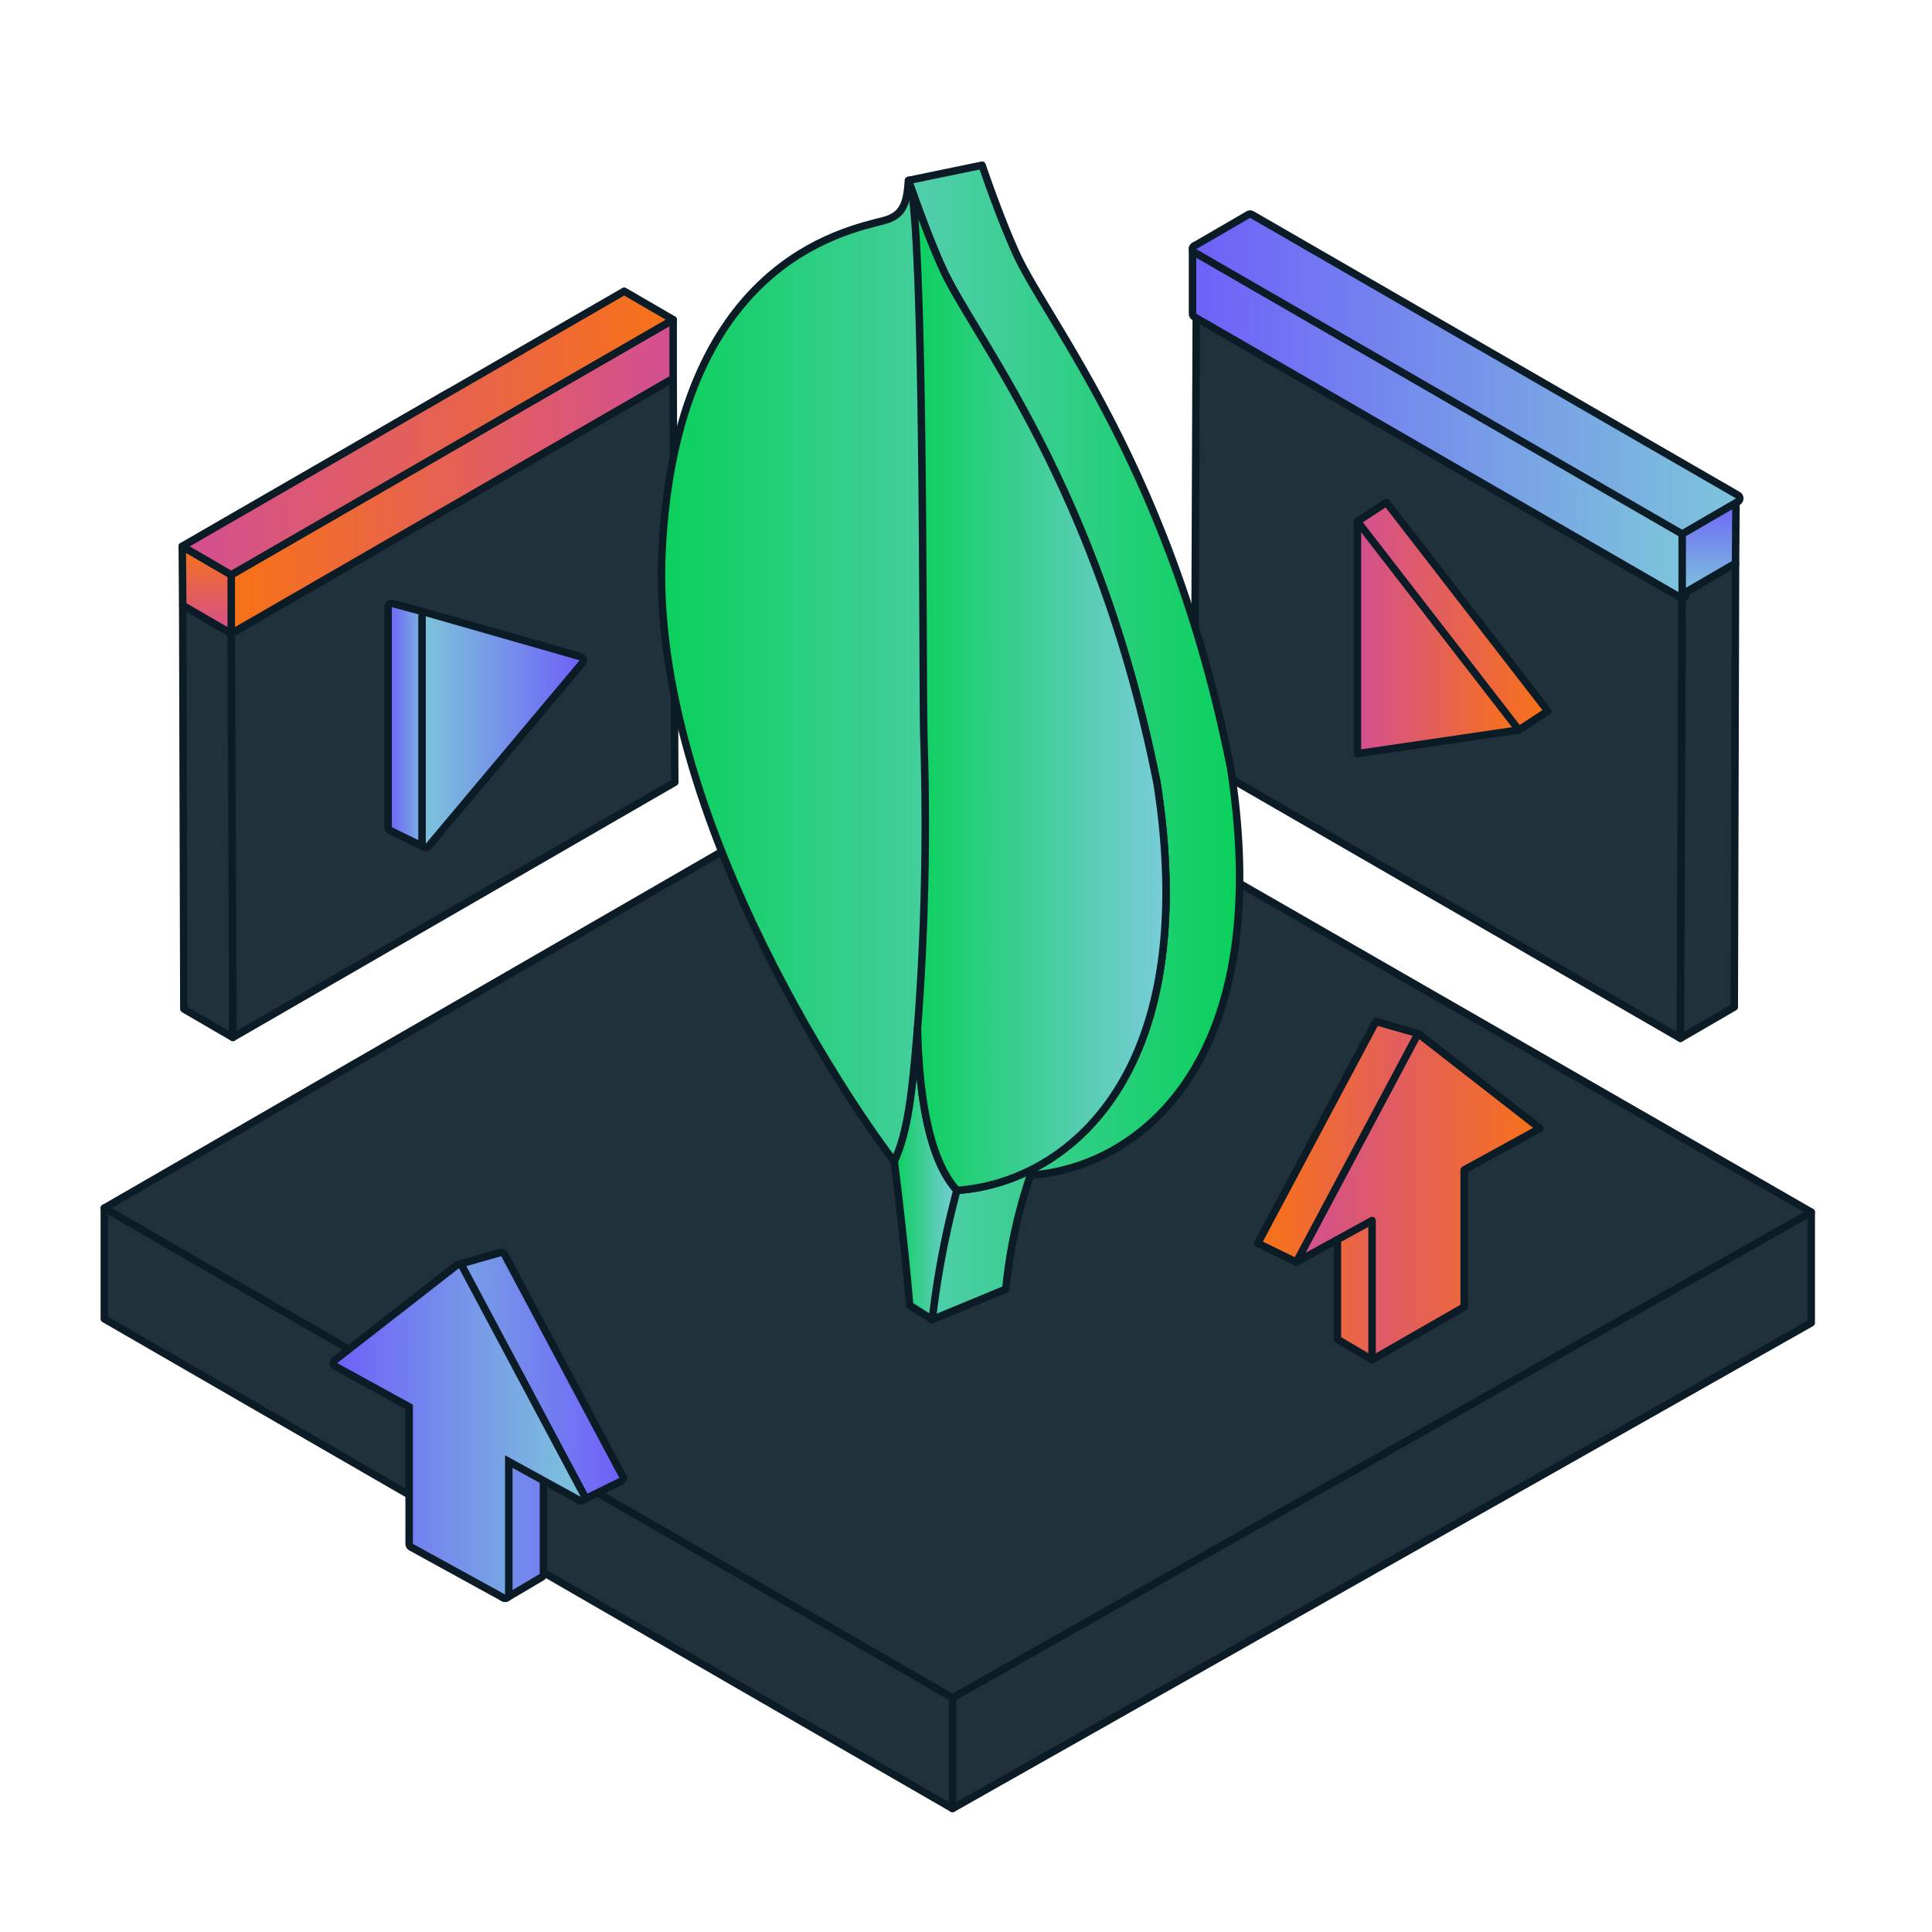 <svg xmlns="http://www.w3.org/2000/svg" xmlns:xlink="http://www.w3.org/1999/xlink" id="dh_-_speakers" data-name="dh - speakers" viewBox="0 0 258 258"><defs><linearGradient id="linear-gradient" x1="2282.228" x2="2348.116" y1="56.312" y2="56.312" gradientTransform="matrix(-1, 0, 0, 1, 2507.368, 0)" gradientUnits="userSpaceOnUse"><stop offset="0" stop-color="#7dc5db"/><stop offset="1" stop-color="#6e60f9"/></linearGradient><linearGradient id="linear-gradient-2" x1="2279.134" x2="2279.134" y1="79.355" y2="66.556" xlink:href="#linear-gradient"/><linearGradient id="linear-gradient-3" x1="2275.54" x2="2314.741" y1="55.24" y2="55.24" xlink:href="#linear-gradient"/><linearGradient id="linear-gradient-4" x1="2275.04" x2="2348.116" y1="49.913" y2="49.913" xlink:href="#linear-gradient"/><linearGradient id="linear-gradient-5" x1="181.268" x2="206.702" y1="82.767" y2="82.767" gradientUnits="userSpaceOnUse"><stop offset="0" stop-color="#d24f93"/><stop offset="1" stop-color="#f87216"/></linearGradient><linearGradient id="linear-gradient-6" x1="181.268" x2="202.828" y1="85.133" y2="85.133" xlink:href="#linear-gradient-5"/><linearGradient id="linear-gradient-7" x1="30.878" x2="89.894" y1="63.648" y2="63.648" gradientUnits="userSpaceOnUse"><stop offset="0" stop-color="#f87216"/><stop offset="1" stop-color="#d24f93"/></linearGradient><linearGradient id="linear-gradient-8" x1="27.609" x2="27.609" y1="84.605" y2="72.964" xlink:href="#linear-gradient-5"/><linearGradient id="linear-gradient-9" x1="24.341" x2="59.994" y1="62.672" y2="62.672" xlink:href="#linear-gradient-5"/><linearGradient id="linear-gradient-10" x1="24.341" x2="89.894" y1="57.827" y2="57.827" xlink:href="#linear-gradient-5"/><linearGradient id="linear-gradient-11" x1="51.823" x2="57.36" y1="96.873" y2="96.873" gradientUnits="userSpaceOnUse"><stop offset="0" stop-color="#6e60f9"/><stop offset="1" stop-color="#7dc5db"/></linearGradient><linearGradient id="linear-gradient-12" x1="56.36" x2="77.906" y1="97.487" y2="97.487" gradientTransform="matrix(1, 0, 0, 1, 0, 0)" xlink:href="#linear-gradient"/><linearGradient id="linear-gradient-13" x1="98.155" x2="165.537" y1="99.138" y2="99.138" gradientUnits="userSpaceOnUse"><stop offset="0" stop-color="#7accda"/><stop offset="1" stop-color="#0ad05b"/></linearGradient><linearGradient id="linear-gradient-14" x1="88.334" x2="155.716" y1="404.184" y2="404.184" gradientTransform="matrix(1, 0.626, 0, 1, -0.002, -389.682)" gradientUnits="userSpaceOnUse"><stop offset="0" stop-color="#0ad05b"/><stop offset="1" stop-color="#7accda"/></linearGradient><linearGradient id="linear-gradient-15" x1="119.424" x2="127.786" y1="469.106" y2="469.106" xlink:href="#linear-gradient-14"/><linearGradient id="linear-gradient-16" x1="121.675" x2="155.716" y1="403.591" y2="403.591" xlink:href="#linear-gradient-14"/><linearGradient id="linear-gradient-17" x1="55.14" x2="89.014" y1="829.273" y2="829.273" gradientTransform="matrix(1.005, 0.552, 0, 1, -6.256, -679.276)" xlink:href="#linear-gradient"/><linearGradient id="linear-gradient-18" x1="50.533" x2="83.884" y1="831.626" y2="831.626" gradientTransform="matrix(1.005, 0.552, 0, 1, -6.256, -679.276)" xlink:href="#linear-gradient-11"/><linearGradient id="linear-gradient-19" x1="2180.422" x2="2213.301" y1="-375.06" y2="-375.06" gradientTransform="matrix(-1.005, 0.552, 0, 1, 2392.456, -679.276)" xlink:href="#linear-gradient-5"/><linearGradient id="linear-gradient-20" x1="2175.816" x2="2208.171" y1="-372.707" y2="-372.707" gradientTransform="matrix(-1.005, 0.552, 0, 1, 2392.456, -679.276)" xlink:href="#linear-gradient-7"/></defs><polygon fill="#21313c" stroke="#0c1c27" stroke-linecap="round" stroke-linejoin="round" points="159.752 41.891 159.519 101.191 224.407 138.654 224.64 79.355 159.752 41.891"/><polygon fill="#21313c" stroke="#0c1c27" stroke-linecap="round" stroke-linejoin="round" points="224.407 138.654 231.595 134.477 231.763 75.215 224.64 79.355 224.407 138.654"/><path fill="url(#linear-gradient)" d="M224.64,79.854a.498.498,0,0,1-.25-.067L159.502,42.324a.5.5,0,0,1-.25-.433V33.27a.499.499,0,0,1,.75-.433l64.888,37.464a.5.5,0,0,1,.25.433v8.621a.501.501,0,0,1-.5.5Z"/><path fill="#0c1c27" d="M159.752,33.27l64.888,37.463v8.622L159.752,41.891V33.27m0-1a1.0 1,0,0,0-1,1v8.622a1,1,0,0,0,.5.866L224.14,80.221a1,1,0,0,0,1.5-.866V70.733a1,1,0,0,0-.5-.866L160.252,32.403a.999.999,0,0,0-.5-.134Z"/><polyline fill="url(#linear-gradient-2)" stroke="#0c1c27" stroke-linecap="round" stroke-linejoin="round" points="224.64 70.733 231.828 66.556 231.763 75.215 224.64 79.355 224.64 70.733"/><path fill="url(#linear-gradient-3)" stroke="#0c1c27" stroke-linecap="round" stroke-linejoin="round" d="M192.627,43.923l39.201,22.633"/><path fill="url(#linear-gradient-4)" d="M224.64,71.233a.498.498,0,0,1-.25-.067L159.502,33.702a.5.5,0,0,1-.001-.865l7.188-4.177a.499.499,0,0,1,.501,0l64.889,37.463a.5.5,0,0,1,.001.865L224.891,71.166A.499.499,0,0,1,224.64,71.233Z"/><path fill="#0c1c27" d="M166.939,29.093l64.888,37.463-7.188,4.177L159.752,33.27l7.188-4.177m0-1a.999.999,0,0,0-.502.135l-7.188,4.177a1,1,0,0,0,.002,1.731l64.888,37.463a1.001,1.001,0,0,0,1.002-.001l7.188-4.177a1,1,0,0,0-.002-1.731L167.439,28.227a.999.999,0,0,0-.5-.134Z"/><polygon fill="url(#linear-gradient-5)" stroke="#0c1c27" stroke-linecap="round" stroke-linejoin="round" points="185.142 67.092 206.702 94.954 202.828 97.482 184.615 98.441 181.268 69.621 185.142 67.092"/><polygon fill="url(#linear-gradient-6)" stroke="#0c1c27" stroke-linecap="round" stroke-linejoin="round" points="181.268 69.621 202.828 97.482 181.268 100.645 181.268 69.621"/><polygon fill="#21313c" stroke="#0c1c27" stroke-linecap="round" stroke-linejoin="round" points="89.894 50.532 90.106 104.465 31.09 138.538 30.878 84.605 89.894 50.532"/><polygon fill="#21313c" stroke="#0c1c27" stroke-linecap="round" stroke-linejoin="round" points="31.09 138.538 24.552 134.739 24.399 80.84 30.878 84.605 31.09 138.538"/><polygon fill="url(#linear-gradient-7)" stroke="#0c1c27" stroke-linecap="round" stroke-linejoin="round" points="30.878 76.763 89.894 42.69 89.894 50.532 30.878 84.605 30.878 76.763"/><polyline fill="url(#linear-gradient-8)" stroke="#0c1c27" stroke-linecap="round" stroke-linejoin="round" points="30.878 76.763 24.341 72.964 24.399 80.84 30.878 84.605 30.878 76.763"/><path fill="url(#linear-gradient-9)" stroke="#0c1c27" stroke-linecap="round" stroke-linejoin="round" d="M59.994,52.38,24.341,72.964"/><polygon fill="url(#linear-gradient-10)" stroke="#0c1c27" stroke-linecap="round" stroke-linejoin="round" points="89.894 42.69 83.357 38.891 24.341 72.964 30.878 76.763 89.894 42.69"/><path fill="url(#linear-gradient-11)" d="M56.86,113.172a.496.496,0,0,1-.22-.051l-4.537-2.215a.501.501,0,0,1-.28-.449V81.073a.5.5,0,0,1,.631-.482l4.537,1.229a.5.5,0,0,1,.369.482V112.672a.501.501,0,0,1-.5.5Z"/><path fill="#0c1c27" d="M52.322,81.074l4.537,1.228V112.672l-4.537-2.215V81.074m0-1a1,1,0,0,0-1,1v29.383a.999.999,0,0,0,.561.898l4.537,2.215a1.0 1,0,0,0,1.439-.898V82.301a1,1,0,0,0-.739-.965l-4.537-1.228a.993.993,0,0,0-.261-.035Z"/><path fill="url(#linear-gradient-12)" d="M56.86,113.172a.493.493,0,0,1-.171-.03.5.5,0,0,1-.329-.47V82.302a.5.5,0,0,1,.5-.5.479.479,0,0,1,.138.02l20.546,5.876a.499.499,0,0,1,.245.802L57.242,112.993A.501.501,0,0,1,56.86,113.172Z"/><path fill="#0c1c27" d="M56.859,82.301l20.547,5.877L56.859,112.672V82.301m0-1a1,1,0,0,0-1,1V112.672a1.0 1,0,0,0,1.766.643L78.172,88.821a1.0 1,0,0,0-.491-1.604l-20.547-5.877a.999.999,0,0,0-.275-.039Z"/><polygon fill="#21313c" stroke="#0c1c27" stroke-linecap="round" stroke-linejoin="round" points="241.871 161.867 241.871 176.654 127.198 241.511 13.932 176.117 13.932 161.33 241.871 161.867"/><polygon fill="#21313c" stroke="#0c1c27" stroke-linecap="round" stroke-linejoin="round" points="127.198 95.936 241.871 161.867 127.198 226.724 13.932 161.33 127.198 95.936"/><line x1="127.198" x2="127.198" y1="226.724" y2="241.511" fill="#21313c" stroke="#0c1c27" stroke-linecap="round" stroke-linejoin="round"/><path fill="url(#linear-gradient-13)" stroke="#0c1c27" stroke-linecap="round" stroke-linejoin="round" d="M164.343,102.598c-7.908-39.843-24.395-59.455-28.599-68.656-2.288-5.006-4.596-11.88-4.596-11.88l-9.823,2.031,1.512,58.993L98.233,71.52c-1.763,35.857,27.174,76.775,31.004,81.528l.022.023-.013-.006s-5.593,13.393-4.749,23.15l9.823-4.062a67.159,67.159,0,0,1,3.288-15.228C151.535,156.023,170.498,142.416,164.343,102.598Z"/><path fill="url(#linear-gradient-14)" stroke="#0c1c27" stroke-linecap="round" stroke-linejoin="round" d="M154.52,104.629C146.612,64.786,130.126,45.174,125.921,35.972c-2.288-5.006-4.596-11.88-4.596-11.88-.226,2.94-.63,4.659-3.268,5.358-5.29,1.402-27.756,5.642-29.648,44.1-1.763,35.857,27.174,76.775,31.003,81.528,2.938,3.283,6.518,4.11,8.271,3.885,13.938-.844,33.005-14.422,26.836-54.335"/><path fill="url(#linear-gradient-15)" stroke="#0c1c27" stroke-linecap="round" stroke-linejoin="round" d="M122.523,137.341c-.728,8.695-1.249,13.694-3.101,17.755,0,0,1.215,9.467,2.059,19.224l3.015,1.895a119.656,119.656,0,0,1,3.289-17.26C123.892,154.595,122.671,145.461,122.523,137.341Z"/><path fill="url(#linear-gradient-16)" stroke="#0c1c27" stroke-linecap="round" stroke-linejoin="round" d="M127.792,158.959l-.007-.005c-3.944-4.293-5.085-13.546-5.261-21.614a359.664,359.664,0,0,0,.85-38.907c-.206-7.029.1-63.861-1.7-73.335.728,2.087,2.489,7.027,4.25,10.871,4.205,9.204,20.693,28.82,28.596,68.66C160.676,144.442,141.722,158.05,127.792,158.959Z"/><path fill="url(#linear-gradient-17)" d="M67.446,213.428a.517.517,0,0,1-.139-.02.497.497,0,0,1-.306-.252l-7.678-14.914a.488.488,0,0,1-.056-.229V184.361l-9.847-5.408a.5.5,0,0,1-.069-.831l11.63-9.157a.492.492,0,0,1,.173-.088l5.646-1.604a.477.477,0,0,1,.137-.02.501.501,0,0,1,.441.265l15.771,29.611a.501.501,0,0,1-.222.685l-5.156,2.524a.5.5,0,0,1-.647-.19l-4.549-7.528v17.569a.503.503,0,0,1-.245.431l-4.629,2.739A.502.502,0,0,1,67.446,213.428Z"/><path fill="#0c1c27" d="M66.938,167.753l15.77,29.612-5.156,2.523-5.476-9.063V210.189l-4.63,2.738-7.678-14.914V184.065l-10.106-5.551,11.63-9.157,5.645-1.605m0-1a.997.997,0,0,0-.274.038l-5.645,1.605a1.002,1.002,0,0,0-.345.176L49.043,177.729a1,1,0,0,0,.137,1.662l9.587,5.266v13.356a.999.999,0,0,0,.111.458l7.678,14.914a1,1,0,0,0,1.398.403l4.63-2.738a1.001,1.001,0,0,0,.491-.861V194.414l3.621,5.992a.999.999,0,0,0,1.295.381l5.156-2.523a1.0 1,0,0,0,.443-1.368l-15.77-29.612a1,1,0,0,0-.883-.53Z"/><path fill="url(#linear-gradient-18)" d="M67.446,213.428a.503.503,0,0,1-.241-.062l-12.308-6.761a.501.501,0,0,1-.259-.438V187.873L44.792,182.465a.501.501,0,0,1-.067-.833l16.26-12.669a.499.499,0,0,1,.308-.105.542.542,0,0,1,.104.011.504.504,0,0,1,.337.254l16.26,30.531a.5.5,0,0,1-.441.735.509.509,0,0,1-.241-.062l-9.364-5.146v17.746a.502.502,0,0,1-.245.431A.508.508,0,0,1,67.446,213.428Z"/><path fill="#0c1c27" d="M61.292,169.358l16.259,30.53-10.106-5.551v18.59l-12.307-6.76V187.577l-10.106-5.551,16.26-12.668m0-1a1.002,1.002,0,0,0-.615.211L44.418,181.237a1,1,0,0,0,.133,1.666l9.587,5.266v17.999a1,1,0,0,0,.519.876l12.307,6.76a1.0 1,0,0,0,1.481-.876V196.027l8.625,4.737a1,1,0,0,0,1.364-1.347L62.175,168.888a1,1,0,0,0-.883-.53Z"/><polygon fill="url(#linear-gradient-19)" stroke="#0c1c27" stroke-linecap="round" stroke-linejoin="round" points="167.963 166.023 183.733 136.411 189.378 138.016 201.008 147.173 190.902 152.724 190.902 166.672 183.225 181.585 178.595 178.847 178.595 159.484 173.119 168.546 167.963 166.023"/><polygon fill="url(#linear-gradient-20)" stroke="#0c1c27" stroke-linecap="round" stroke-linejoin="round" points="173.119 168.546 189.378 138.016 205.638 150.685 195.532 156.236 195.532 174.526 183.225 181.585 183.225 162.996 173.119 168.546"/></svg>